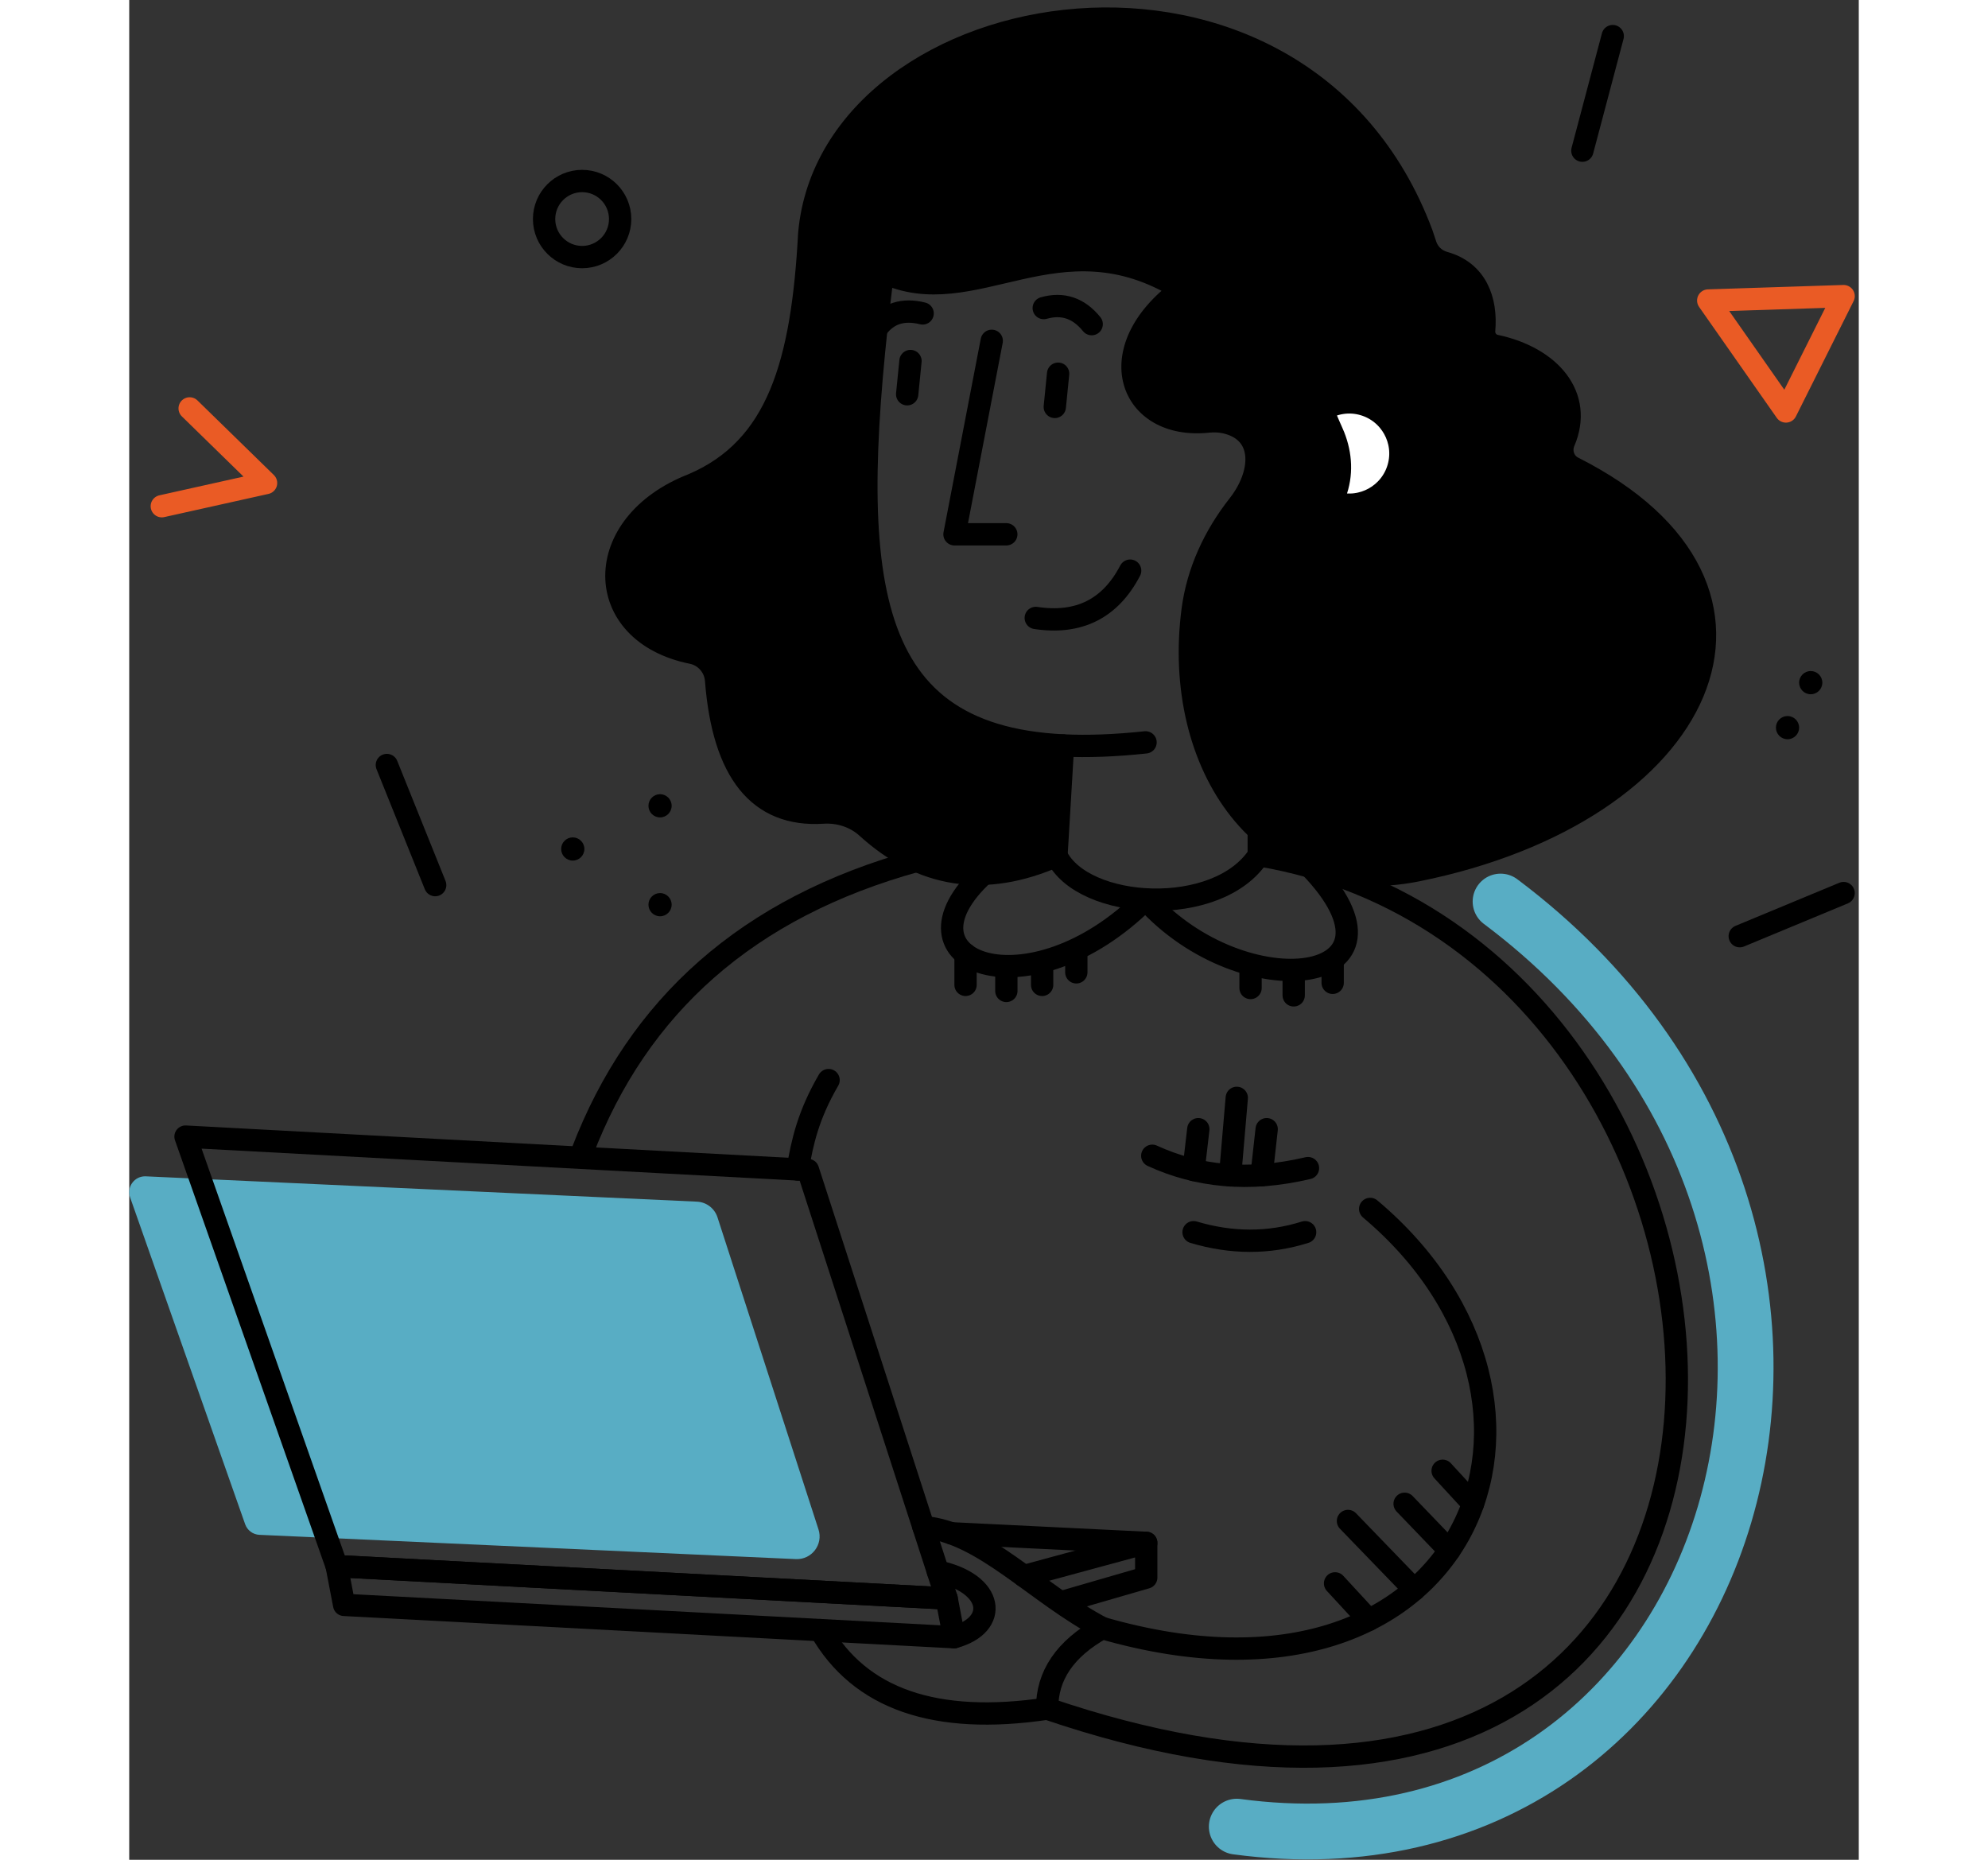 <?xml version="1.0" encoding="UTF-8"?>
<svg width="124px" height="116px" viewBox="0 0 186 200" version="1.1" xmlns="http://www.w3.org/2000/svg" xmlns:xlink="http://www.w3.org/1999/xlink">
    <rect x="0" y="0" width="186" height="200" fill="#333333" stroke="none"/>
    <!-- Generator: Sketch 63.1 (92452) - https://sketch.com -->
    <title>Illustration/Mentor Copy</title>
    <desc>Created with Sketch.</desc>
    <g id="Styles-&amp;-Behaviours" stroke="none" stroke-width="1" fill="none" fill-rule="evenodd">
        <g id="Styles/Illustrations" transform="translate(-1134, -283)">
            <g id="Illustration/Mentor" transform="translate(1129, 281)">
                <g id="Group-105" transform="translate(5, 4)">
                    <path d="M1.785,124.503 L61.053,127.226 C62.07,127.272 62.951,127.945 63.264,128.913 L74.126,162.475 C74.651,164.096 73.395,165.743 71.692,165.666 L14,163.056 C13.305,163.025 12.7,162.574 12.468,161.919 L0.098,126.773 C-0.303,125.632 0.577,124.447 1.785,124.503" id="Fill-1" fill="#58ADC4"></path>
                    <path d="M100.423,78.164 C103.072,78.294 106.021,78.185 109.298,77.834" id="Stroke-3" stroke="#000000" stroke-width="2.4" stroke-linecap="round" stroke-linejoin="round"></path>
                    <polyline id="Stroke-5" stroke="#000000" stroke-width="2.4" stroke-linecap="round" stroke-linejoin="round" points="92.756 34.652 88.751 55.459 94.323 55.459"></polyline>
                    <line x1="99.895" y1="38.188" x2="99.538" y2="41.76" id="Stroke-7" stroke="#000000" stroke-width="2.4" stroke-linecap="round" stroke-linejoin="round"></line>
                    <line x1="84.019" y1="36.825" x2="83.662" y2="40.398" id="Stroke-9" stroke="#000000" stroke-width="2.4" stroke-linecap="round" stroke-linejoin="round"></line>
                    <path d="M98.349,31.129 C100.384,30.552 102.103,31.129 103.505,32.858" id="Stroke-11" stroke="#000000" stroke-width="2.4" stroke-linecap="round" stroke-linejoin="round"></path>
                    <path d="M85.325,31.705 C83.211,31.178 81.571,31.705 80.407,33.288" id="Stroke-13" stroke="#000000" stroke-width="2.4" stroke-linecap="round" stroke-linejoin="round"></path>
                    <path d="M97.491,64.455 C102.125,65.156 105.509,63.46 107.642,59.367" id="Stroke-15" stroke="#000000" stroke-width="2.4" stroke-linecap="round" stroke-linejoin="round"></path>
                    <path d="M74.596,85.386 C67.714,85.824 63.89,81.072 63.113,71.149 C63,69.702 61.944,68.492 60.521,68.205 C49.754,66.036 49.578,54.371 60.631,50.094 C69.756,46.183 72.384,37.089 73.132,23.126 C75.467,-3.138 125.879,-11.965 139.01,23.126 L139.423,24.367 C139.728,25.286 140.478,25.983 141.412,26.243 C144.883,27.207 145.994,30.276 145.711,33.526 C145.643,34.305 146.152,35.02 146.917,35.182 C152.848,36.439 156.39,40.619 154.302,45.501 C153.853,46.552 154.266,47.772 155.286,48.287 C181.002,61.256 169.55,85.341 138.488,91.604 C121.97,94.935 112.202,80.154 114.361,63.616 C114.903,59.467 116.696,55.619 119.283,52.331 C121.93,48.965 122.182,44.623 118.185,43.504 C117.473,43.304 116.723,43.259 115.988,43.336 C107.587,44.214 104.294,35.613 113.141,29.1 C99.887,20.928 90.818,31.94 81.052,27.256 C77.126,59.153 78.152,77.077 100.423,78.164 L99.716,90.025 C91.991,93.447 85.222,92.333 79.345,86.989 C78.056,85.818 76.334,85.275 74.596,85.386" id="Fill-17" fill="#000000"></path>
                    <path d="M74.596,85.386 C67.714,85.824 63.89,81.072 63.113,71.149 C63,69.702 61.944,68.492 60.521,68.205 C49.754,66.036 49.578,54.371 60.631,50.094 C69.756,46.183 72.384,37.089 73.132,23.126 C75.467,-3.138 125.879,-11.965 139.01,23.126 L139.423,24.367 C139.728,25.286 140.478,25.983 141.412,26.243 C144.883,27.207 145.994,30.276 145.711,33.526 C145.643,34.305 146.152,35.02 146.917,35.182 C152.848,36.439 156.39,40.619 154.302,45.501 C153.853,46.552 154.266,47.772 155.286,48.287 C181.002,61.256 169.55,85.341 138.488,91.604 C121.97,94.935 112.202,80.154 114.361,63.616 C114.903,59.467 116.696,55.619 119.283,52.331 C121.93,48.965 122.182,44.623 118.185,43.504 C117.473,43.304 116.723,43.259 115.988,43.336 C107.587,44.214 104.294,35.613 113.141,29.1 C99.887,20.928 90.818,31.94 81.052,27.256 C77.126,59.153 78.152,77.077 100.423,78.164 L99.716,90.025 C91.991,93.447 85.222,92.333 79.345,86.989 C78.056,85.818 76.334,85.275 74.596,85.386 Z" id="Stroke-19" stroke="#000000" stroke-width="2.4" stroke-linecap="round" stroke-linejoin="round"></path>
                    <path d="M99.716,90.025 C102.567,95.9 117.073,96.76 121.471,89.973 L121.471,67.124" id="Stroke-21" stroke="#000000" stroke-width="2.4" stroke-linecap="round" stroke-linejoin="round"></path>
                    <path d="M133.455,128.009 C158.234,148.864 144.33,184.519 104.639,173.082 C100.63,175.308 98.687,178.206 98.718,181.748 C187.435,211.958 182.464,100.106 121.471,89.973" id="Stroke-23" stroke="#000000" stroke-width="2.4" stroke-linecap="round" stroke-linejoin="round"></path>
                    <path d="M126.991,91.204 C139.274,103.964 119.925,106.516 109.298,94.717 C96.696,107.282 81.635,101.411 91.896,91.965" id="Stroke-25" stroke="#000000" stroke-width="2.4" stroke-linecap="round" stroke-linejoin="round"></path>
                    <line x1="89.94" y1="100.615" x2="89.94" y2="103.913" id="Stroke-27" stroke="#000000" stroke-width="2.4" stroke-linecap="round" stroke-linejoin="round"></line>
                    <line x1="94.329" y1="102.31" x2="94.329" y2="104.566" id="Stroke-29" stroke="#000000" stroke-width="2.4" stroke-linecap="round" stroke-linejoin="round"></line>
                    <line x1="98.176" y1="101.657" x2="98.176" y2="103.913" id="Stroke-31" stroke="#000000" stroke-width="2.4" stroke-linecap="round" stroke-linejoin="round"></line>
                    <line x1="101.852" y1="100.309" x2="101.852" y2="102.565" id="Stroke-33" stroke="#000000" stroke-width="2.4" stroke-linecap="round" stroke-linejoin="round"></line>
                    <line x1="120.589" y1="101.994" x2="120.589" y2="104.25" id="Stroke-35" stroke="#000000" stroke-width="2.4" stroke-linecap="round" stroke-linejoin="round"></line>
                    <line x1="125.23" y1="102.785" x2="125.23" y2="105.041" id="Stroke-37" stroke="#000000" stroke-width="2.4" stroke-linecap="round" stroke-linejoin="round"></line>
                    <line x1="129.421" y1="101.437" x2="129.421" y2="103.693" id="Stroke-39" stroke="#000000" stroke-width="2.4" stroke-linecap="round" stroke-linejoin="round"></line>
                    <path d="M110.021,122.292 C114.864,124.517 120.377,125.127 126.766,123.619" id="Stroke-41" stroke="#000000" stroke-width="2.4" stroke-linecap="round" stroke-linejoin="round"></path>
                    <path d="M114.462,130.512 C118.517,131.72 122.518,131.754 126.46,130.512" id="Stroke-43" stroke="#000000" stroke-width="2.4" stroke-linecap="round" stroke-linejoin="round"></path>
                    <line x1="119.108" y1="116.064" x2="118.393" y2="124.398" id="Stroke-45" stroke="#000000" stroke-width="2.4" stroke-linecap="round" stroke-linejoin="round"></line>
                    <line x1="114.973" y1="119.433" x2="114.462" y2="123.82" id="Stroke-47" stroke="#000000" stroke-width="2.4" stroke-linecap="round" stroke-linejoin="round"></line>
                    <line x1="122.324" y1="119.433" x2="121.773" y2="124.387" id="Stroke-49" stroke="#000000" stroke-width="2.4" stroke-linecap="round" stroke-linejoin="round"></line>
                    <path d="M84.701,90.57 C66.472,95.591 54.71,106.194 48.706,121.91" id="Stroke-51" stroke="#000000" stroke-width="2.4" stroke-linecap="round" stroke-linejoin="round"></path>
                    <polygon id="Stroke-53" stroke="#000000" stroke-width="2.4" stroke-linecap="round" stroke-linejoin="round" points="6.055 120.231 72.992 123.82 87.904 169.897 22.313 166.422"></polygon>
                    <path d="M75.21,114.153 C73.017,117.93 72.382,120.827 71.885,123.761" id="Stroke-55" stroke="#000000" stroke-width="2.4" stroke-linecap="round" stroke-linejoin="round"></path>
                    <line x1="129.679" y1="168.276" x2="133.304" y2="172.206" id="Stroke-57" stroke="#000000" stroke-width="2.4" stroke-linecap="round" stroke-linejoin="round"></line>
                    <line x1="131.067" y1="161.567" x2="138.202" y2="168.95" id="Stroke-59" stroke="#000000" stroke-width="2.4" stroke-linecap="round" stroke-linejoin="round"></line>
                    <line x1="137.159" y1="159.717" x2="141.972" y2="164.726" id="Stroke-61" stroke="#000000" stroke-width="2.4" stroke-linecap="round" stroke-linejoin="round"></line>
                    <line x1="141.247" y1="156.169" x2="144.511" y2="159.716" id="Stroke-63" stroke="#000000" stroke-width="2.4" stroke-linecap="round" stroke-linejoin="round"></line>
                    <polygon id="Stroke-65" stroke="#000000" stroke-width="2.4" stroke-linecap="round" stroke-linejoin="round" points="88.704 174.066 23.112 170.59 22.312 166.422 87.904 169.898"></polygon>
                    <path d="M74.328,173.304 C78.57,180.723 86.7,183.538 98.718,181.748" id="Stroke-67" stroke="#000000" stroke-width="2.4" stroke-linecap="round" stroke-linejoin="round"></path>
                    <path d="M104.639,173.082 C97.491,169.337 91.849,162.766 85.42,162.221" id="Stroke-69" stroke="#000000" stroke-width="2.4" stroke-linecap="round" stroke-linejoin="round"></path>
                    <path d="M86.968,167.005 C93.002,168.276 93.578,172.738 88.704,174.066" id="Stroke-71" stroke="#000000" stroke-width="2.4" stroke-linecap="round" stroke-linejoin="round"></path>
                    <polyline id="Stroke-73" stroke="#000000" stroke-width="2.4" stroke-linecap="round" stroke-linejoin="round" points="96.215 167.491 109.371 163.919 109.371 167.652 100.437 170.241"></polyline>
                    <line x1="88.403" y1="162.891" x2="109.371" y2="163.919" id="Stroke-75" stroke="#000000" stroke-width="2.4" stroke-linecap="round" stroke-linejoin="round"></line>
                    <path d="M132.715,41.484 C131.181,41.045 129.616,41.308 128.351,42.076 C128.79,43.276 129.334,44.385 129.543,44.912 C130.332,46.9 130.458,49.053 129.691,51.075 C129.577,51.376 129.443,51.658 129.299,51.929 C129.429,51.977 129.557,52.025 129.691,52.063 C132.613,52.898 135.658,51.207 136.493,48.285 C137.328,45.364 135.637,42.318 132.715,41.484" id="Fill-77" fill="#FFFFFF"></path>
                    <path d="M132.715,41.484 C131.181,41.045 129.616,41.308 128.351,42.076 C128.79,43.276 129.334,44.385 129.543,44.912 C130.332,46.9 130.458,49.053 129.691,51.075 C129.577,51.376 129.443,51.658 129.299,51.929 C129.429,51.977 129.557,52.025 129.691,52.063 C132.613,52.898 135.658,51.207 136.493,48.285 C137.328,45.364 135.637,42.318 132.715,41.484 Z" id="Stroke-79" stroke="#000000" stroke-width="2.4" stroke-linecap="round" stroke-linejoin="round"></path>
                    <path d="M147.477,94.953 C195.38,130.863 173.241,201.733 119.108,194.438" id="Stroke-81" stroke="#58ADC4" stroke-width="6" stroke-linecap="round" stroke-linejoin="round"></path>
                    <polyline id="Stroke-83" stroke="#EA5B25" stroke-width="2.4" stroke-linecap="round" stroke-linejoin="round" points="6.499 41.92 14.716 49.943 3.505 52.438"></polyline>
                    <path d="M58.334,84.656 C58.334,85.345 57.776,85.904 57.086,85.904 C56.397,85.904 55.839,85.345 55.839,84.656 C55.839,83.967 56.397,83.408 57.086,83.408 C57.776,83.408 58.334,83.967 58.334,84.656" id="Fill-85" fill="#000000"></path>
                    <path d="M58.334,95.289 C58.334,95.978 57.776,96.537 57.086,96.537 C56.397,96.537 55.839,95.978 55.839,95.289 C55.839,94.6 56.397,94.041 57.086,94.041 C57.776,94.041 58.334,94.6 58.334,95.289" id="Fill-87" fill="#000000"></path>
                    <path d="M48.948,89.3 C48.948,89.989 48.39,90.548 47.7,90.548 C47.011,90.548 46.453,89.989 46.453,89.3 C46.453,88.611 47.011,88.052 47.7,88.052 C48.39,88.052 48.948,88.611 48.948,89.3" id="Fill-89" fill="#000000"></path>
                    <path d="M182.08,71.413 C182.08,72.102 181.522,72.661 180.833,72.661 C180.143,72.661 179.585,72.102 179.585,71.413 C179.585,70.723 180.143,70.165 180.833,70.165 C181.522,70.165 182.08,70.723 182.08,71.413" id="Fill-91" fill="#000000"></path>
                    <path d="M179.585,76.25 C179.585,76.939 179.026,77.498 178.337,77.498 C177.648,77.498 177.089,76.939 177.089,76.25 C177.089,75.561 177.648,75.003 178.337,75.003 C179.026,75.003 179.585,75.561 179.585,76.25" id="Fill-93" fill="#000000"></path>
                    <polygon id="Stroke-95" stroke="#EA5B25" stroke-width="2.4" stroke-linecap="round" stroke-linejoin="round" points="178.164 42.249 169.81 30.317 184.369 29.845"></polygon>
                    <path d="M52.795,21.556 C52.795,23.814 50.964,25.646 48.706,25.646 C46.447,25.646 44.616,23.814 44.616,21.556 C44.616,19.297 46.447,17.466 48.706,17.466 C50.964,17.466 52.795,19.297 52.795,21.556 Z" id="Stroke-97" stroke="#000000" stroke-width="2.4" stroke-linecap="round" stroke-linejoin="round"></path>
                    <line x1="159.54" y1="1.882" x2="156.274" y2="14.204" id="Stroke-99" stroke="#000000" stroke-width="2.4" stroke-linecap="round" stroke-linejoin="round"></line>
                    <line x1="173.198" y1="98.678" x2="184.368" y2="94.041" id="Stroke-101" stroke="#000000" stroke-width="2.4" stroke-linecap="round" stroke-linejoin="round"></line>
                    <line x1="27.708" y1="80.269" x2="32.904" y2="93.185" id="Stroke-103" stroke="#000000" stroke-width="2.4" stroke-linecap="round" stroke-linejoin="round"></line>
                </g>
            </g>
        </g>
    </g>
</svg>